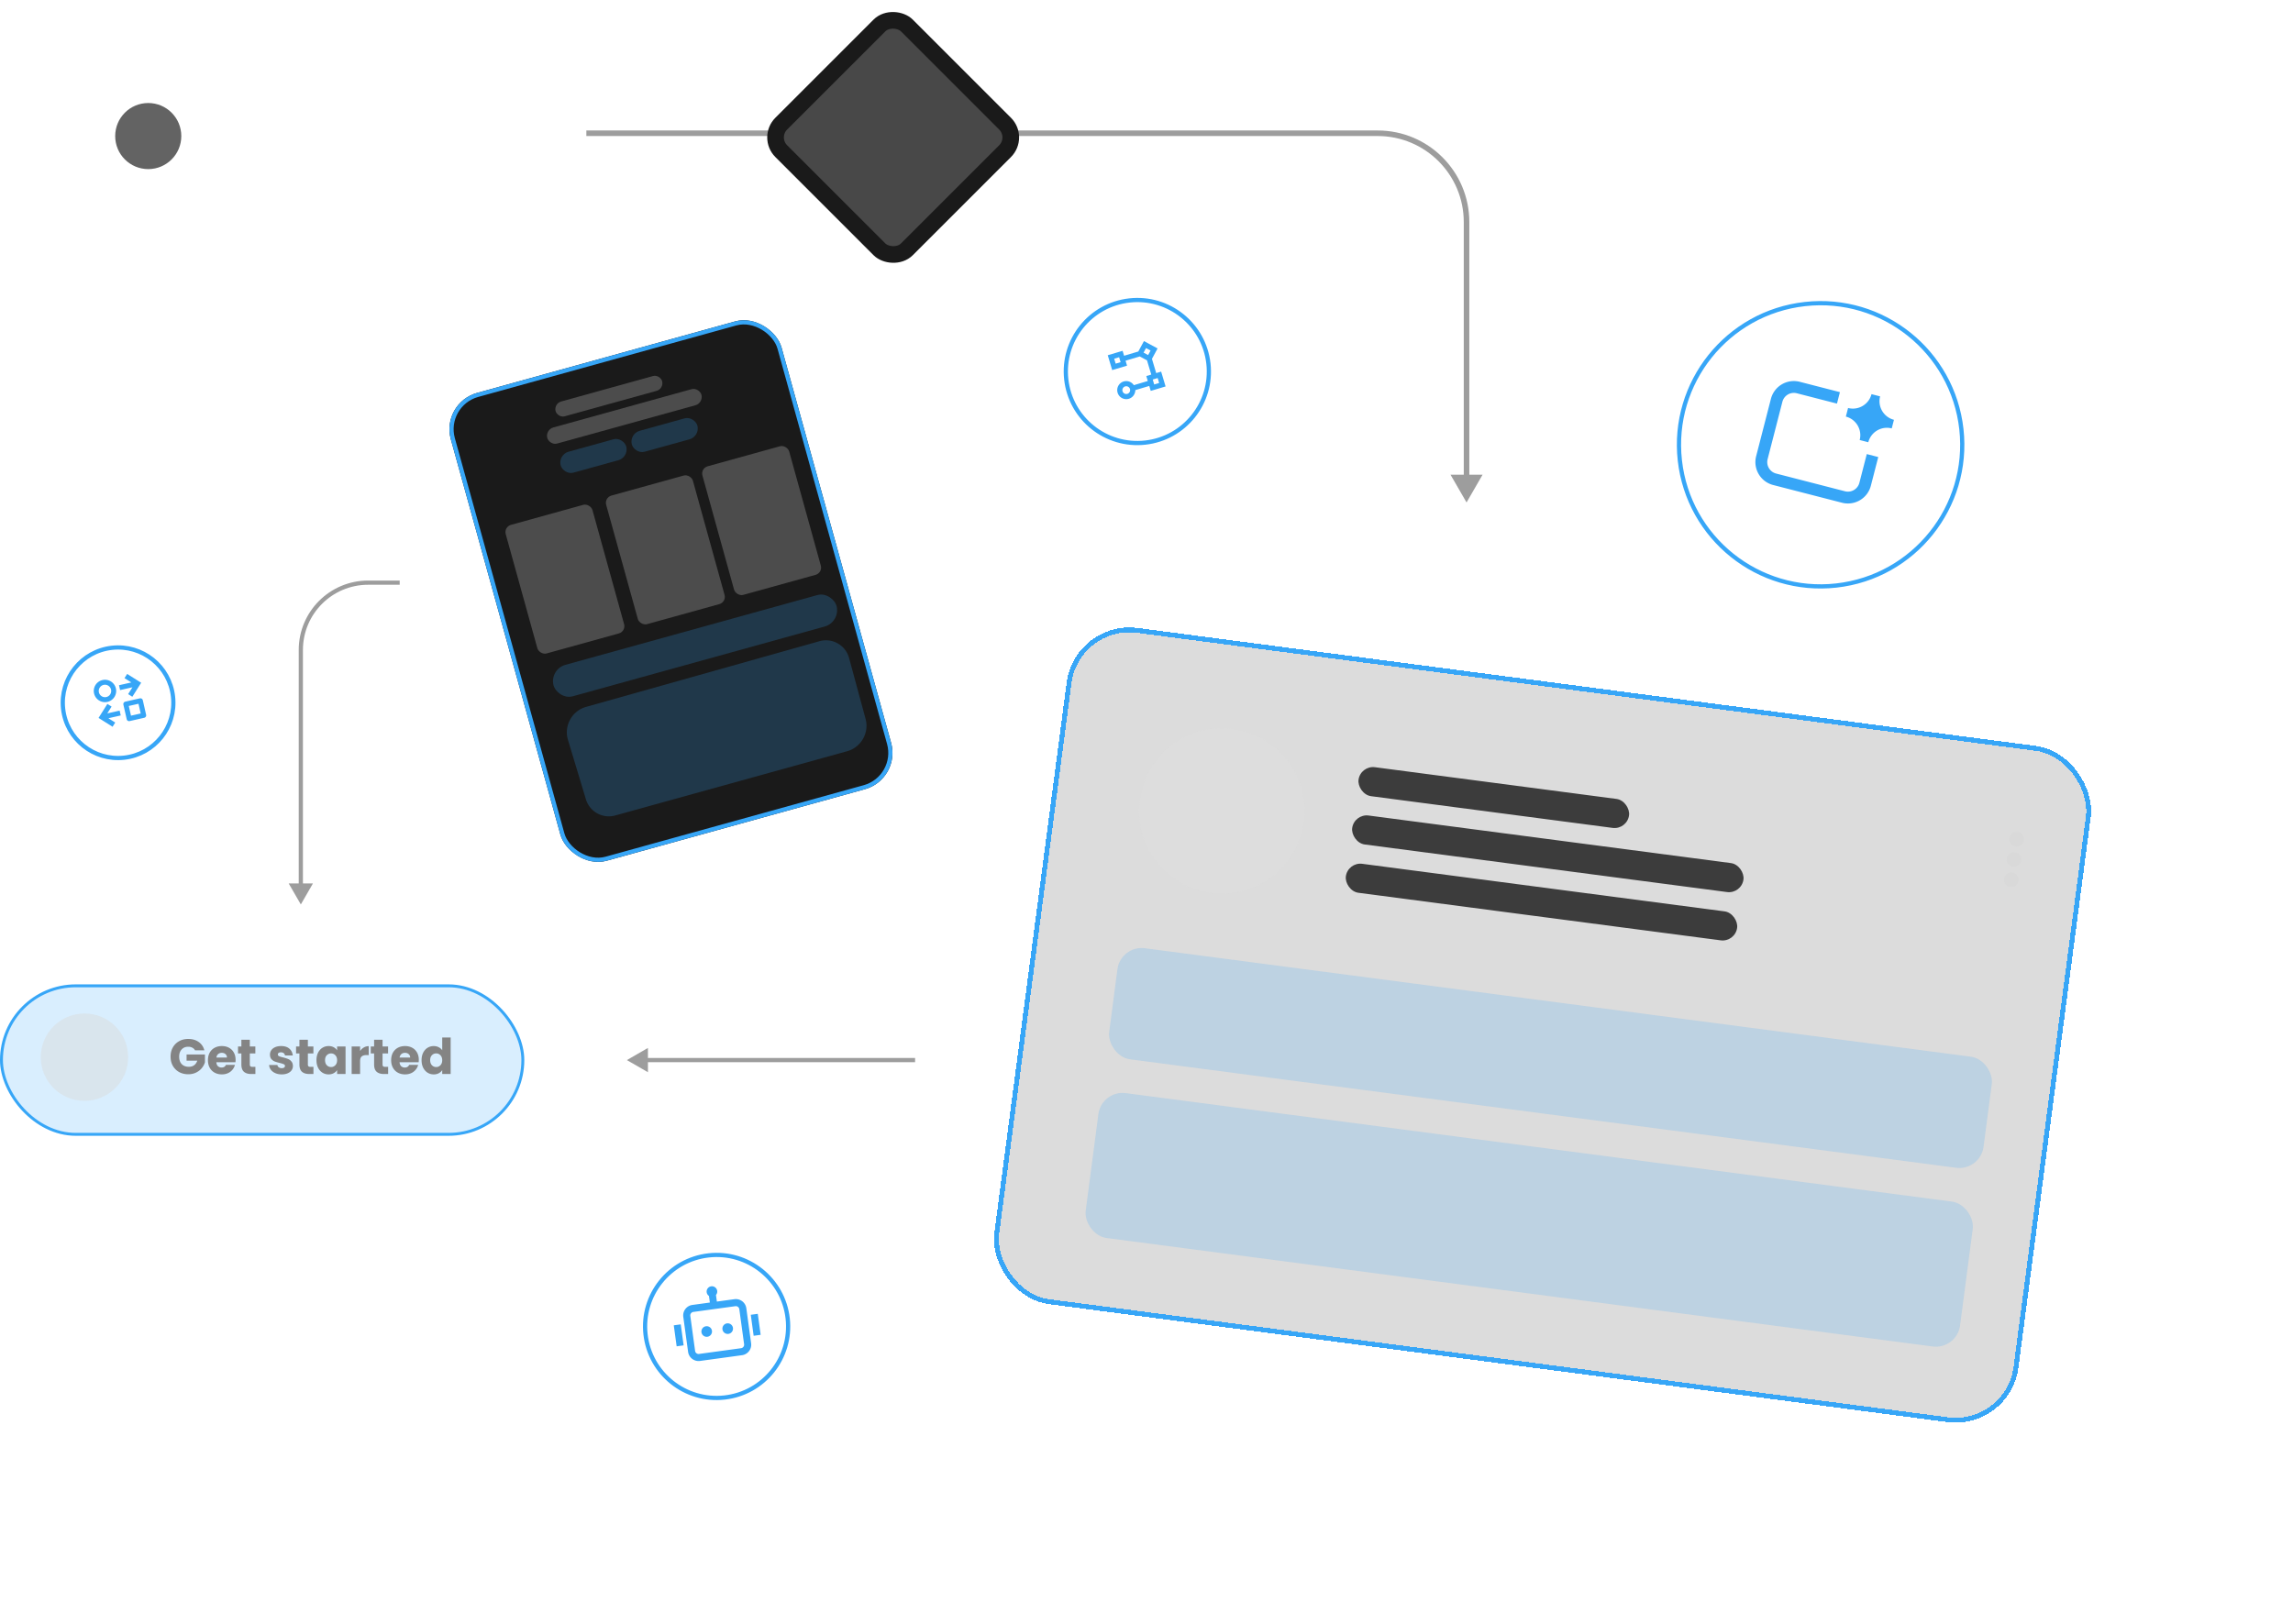 <svg xmlns="http://www.w3.org/2000/svg" width="545" height="386" fill="none" xmlns:v="https://vecta.io/nano"><style><![CDATA[.B{fill-opacity:.22}.C{fill:#fff}.D{stroke:#37a6f7}.E{fill:#37a6f7}.F{fill-opacity:.19}.G{shape-rendering:crispEdges}.H{color-interpolation-filters:sRGB}]]></style><path d="M149 252.016l5 2.886v-5.773l-5 2.887zm-77.5-37l2.887-5h-5.774l2.887 5zm146 36.5h-64v1h64v-1zM95 138.016h-7.5v1H95v-1zm-24 16.5v56h1v-56h-1zm16.5-16.5c-9.113 0-16.5 7.387-16.5 16.5h1c0-8.561 6.94-15.5 15.5-15.5v-1z" fill="#9d9d9d"/><rect x="19" y="14.016" width="111.026" height="37.707" rx="18.854" fill-opacity=".2" class="C"/><g filter="url(#A)" class="G"><rect x="255.48" y="147.332" width="245.496" height="162.12" rx="15.054" transform="rotate(7.482 255.48 147.332)" fill="#000" fill-opacity=".14"/><rect x="255.979" y="147.981" width="244.338" height="160.962" rx="14.475" transform="rotate(7.482 255.979 147.981)" stroke-width="1.158" class="D"/></g><circle cx="290.388" cy="192.795" r="19.686" transform="rotate(7.482 290.388 192.795)" fill="#e0e0e0" class="F"/><g fill="#3c3c3c"><rect x="323.348" y="181.939" width="64.848" height="6.948" rx="3.474" transform="rotate(7.482 323.348 181.939)"/><rect x="321.84" y="193.422" width="93.798" height="6.948" rx="3.474" transform="rotate(7.482 321.84 193.422)"/><rect x="320.334" y="204.902" width="93.798" height="6.948" rx="3.474" transform="rotate(7.482 320.334 204.902)"/></g><g fill="#d9d9d9"><circle cx="479.299" cy="199.503" r="1.737" transform="rotate(7.482 479.299 199.503)"/><circle cx="478.666" cy="204.325" r="1.737" transform="rotate(7.482 478.666 204.325)"/><circle cx="478.031" cy="209.148" r="1.737" transform="rotate(7.482 478.031 209.148)"/></g><g class="E F"><rect x="266.348" y="224.674" width="209.598" height="26.634" rx="5.79" transform="rotate(7.482 266.348 224.674)"/><rect x="261.822" y="259.119" width="209.598" height="34.74" rx="5.79" transform="rotate(7.482 261.822 259.119)"/></g><path d="M348.568 119.451l3.81-6.599h-7.62l3.81 6.599zM139.363 32.338h188.086v-1.32H139.363v1.32zm208.545 20.459v60.716h1.32V52.796h-1.32zm-20.459-20.458c11.299 0 20.459 9.16 20.459 20.459h1.32c0-12.028-9.751-21.778-21.779-21.778v1.32z" fill="#9d9d9d"/><circle cx="35.235" cy="32.346" r="7.856" fill="#636363"/><rect x=".346" y="234.362" width="123.923" height="35.308" rx="17.654" stroke-width=".692" class="D E F"/><path d="M46.352 249.692a1.46 1.46 0 0 0-.645-.622c-.274-.149-.598-.223-.974-.223-.649 0-1.169.215-1.561.645-.391.423-.587.99-.587 1.702 0 .759.203 1.353.61 1.783.415.423.982.634 1.701.634.493 0 .907-.125 1.244-.375.344-.251.595-.611.751-1.08h-2.546v-1.478h4.365v1.865c-.149.501-.403.966-.763 1.397-.352.43-.802.778-1.349 1.044s-1.166.399-1.854.399c-.813 0-1.541-.176-2.182-.528a3.9 3.9 0 0 1-1.49-1.49c-.352-.634-.528-1.358-.528-2.171s.176-1.537.528-2.171c.36-.641.857-1.138 1.49-1.49.634-.36 1.357-.54 2.171-.54.986 0 1.815.239 2.488.716.681.477 1.13 1.138 1.349 1.983h-2.218zm9.642 2.253c0 .188-.012.383-.035.587h-4.541c.031.406.16.719.387.938.235.211.52.317.856.317.501 0 .849-.211 1.044-.634h2.136a2.89 2.89 0 0 1-.598 1.162 2.92 2.92 0 0 1-1.068.81c-.43.195-.911.293-1.443.293-.641 0-1.212-.137-1.713-.411s-.892-.665-1.173-1.173-.422-1.103-.422-1.784.137-1.275.411-1.783a2.92 2.92 0 0 1 1.173-1.174c.501-.273 1.076-.41 1.725-.41.634 0 1.197.133 1.69.399s.876.645 1.15 1.138c.282.493.422 1.068.422 1.725zm-2.053-.528c0-.344-.117-.618-.352-.822s-.528-.305-.88-.305c-.336 0-.622.098-.857.294-.227.195-.368.473-.422.833h2.511zm6.761 2.206v1.701h-1.021c-.727 0-1.295-.176-1.701-.528-.407-.36-.61-.942-.61-1.748v-2.605h-.798v-1.666h.798v-1.596h2.006v1.596h1.314v1.666h-1.314v2.628c0 .196.047.337.141.423s.25.129.469.129h.716zm6.268 1.795c-.571 0-1.079-.098-1.525-.293s-.798-.462-1.056-.798c-.258-.344-.403-.728-.434-1.15h1.983a.76.76 0 0 0 .317.551 1.12 1.12 0 0 0 .692.212c.25 0 .442-.047.575-.141a.46.46 0 0 0 .211-.387c0-.188-.098-.325-.293-.411-.196-.094-.512-.196-.951-.305-.469-.11-.861-.223-1.173-.34-.313-.126-.583-.317-.81-.575-.227-.266-.34-.622-.34-1.068a1.8 1.8 0 0 1 .305-1.021c.211-.313.516-.559.915-.739.407-.18.888-.27 1.443-.27.821 0 1.467.203 1.936.61.477.407.751.947.821 1.619h-1.854a.79.79 0 0 0-.305-.54c-.164-.132-.383-.199-.657-.199-.235 0-.415.047-.54.141-.125.086-.188.207-.188.364 0 .187.098.328.293.422.203.094.516.188.939.282.485.125.88.25 1.185.375.305.117.571.313.798.587.235.266.356.626.364 1.079 0 .384-.11.728-.329 1.033-.211.297-.52.532-.927.704-.399.172-.864.258-1.396.258zm7.529-1.795v1.701h-1.021c-.728 0-1.295-.176-1.701-.528-.407-.36-.61-.942-.61-1.748v-2.605h-.798v-1.666h.798v-1.596h2.007v1.596h1.314v1.666h-1.314v2.628c0 .196.047.337.141.423s.25.129.469.129h.716zm.719-1.584c0-.673.125-1.264.375-1.772.258-.509.606-.9 1.044-1.174s.927-.41 1.467-.41c.462 0 .864.094 1.209.281.352.188.622.435.81.74v-.927h2.007v6.547h-2.007v-.927a2.15 2.15 0 0 1-.821.739c-.344.188-.747.282-1.209.282a2.69 2.69 0 0 1-1.455-.411c-.438-.281-.786-.676-1.044-1.185-.25-.516-.375-1.111-.375-1.783zm4.905.011c0-.5-.141-.895-.422-1.185-.274-.289-.61-.434-1.009-.434s-.739.145-1.021.434c-.274.282-.411.673-.411 1.174s.137.899.411 1.197c.282.289.622.434 1.021.434s.735-.145 1.009-.434c.282-.29.422-.685.422-1.186zm5.465-2.182c.235-.36.528-.642.88-.845a2.24 2.24 0 0 1 1.173-.317v2.124h-.552c-.501 0-.876.11-1.127.329-.25.211-.375.586-.375 1.126v3.039H83.58v-6.547h2.007v1.091zm6.662 3.755v1.701h-1.021c-.727 0-1.295-.176-1.701-.528-.407-.36-.61-.942-.61-1.748v-2.605h-.798v-1.666h.798v-1.596h2.007v1.596h1.314v1.666h-1.314v2.628c0 .196.047.337.141.423s.25.129.469.129h.716zm7.29-1.678c0 .188-.012.383-.035.587h-4.541c.031.406.16.719.387.938.235.211.52.317.857.317.501 0 .849-.211 1.044-.634h2.136c-.109.431-.309.818-.599 1.162a2.92 2.92 0 0 1-1.068.81c-.43.195-.911.293-1.443.293-.641 0-1.213-.137-1.713-.411s-.892-.665-1.173-1.173-.422-1.103-.422-1.784.137-1.275.411-1.783a2.92 2.92 0 0 1 1.173-1.174c.501-.273 1.076-.41 1.725-.41.634 0 1.197.133 1.69.399s.876.645 1.15 1.138c.282.493.422 1.068.422 1.725zm-2.053-.528c0-.344-.117-.618-.352-.822s-.528-.305-.88-.305c-.336 0-.622.098-.857.294-.227.195-.368.473-.422.833h2.511zm2.713.622c0-.673.125-1.264.376-1.772.258-.509.606-.9 1.044-1.174s.927-.41 1.467-.41c.43 0 .821.09 1.173.27.36.18.642.422.845.727v-3.039h2.007v8.683h-2.007v-.938c-.188.312-.458.563-.81.75-.344.188-.747.282-1.208.282a2.71 2.71 0 0 1-1.467-.411c-.438-.281-.786-.676-1.044-1.185-.251-.516-.376-1.111-.376-1.783zm4.905.011c0-.5-.141-.895-.422-1.185-.274-.289-.61-.434-1.009-.434a1.37 1.37 0 0 0-1.021.434c-.274.282-.411.673-.411 1.174s.137.899.411 1.197a1.37 1.37 0 0 0 1.021.434c.399 0 .735-.145 1.009-.434.281-.29.422-.685.422-1.186z" fill="#848484"/><circle cx="20.076" cy="251.324" r="10.385" fill="#d9d9d9" fill-opacity=".45"/><g class="C"><rect x="49.375" y="25.705" width="50.434" height="5.404" rx="2.702" transform="rotate(359.809 49.375 25.705)" fill-opacity=".37"/><rect x="49.406" y="34.711" width="72.95" height="5.404" rx="2.702" transform="rotate(359.809 49.406 34.711)" fill-opacity=".37"/></g><rect x="182.421" y="32.666" width="42.237" height="42.237" rx="4.62" transform="rotate(315 182.421 32.666)" fill="#484848" stroke="#1a1a1a" stroke-width="3.96"/><g filter="url(#B)"><rect x="104.76" y="95.799" width="81.575" height="115.407" rx="8.953" transform="rotate(344.512 104.76 95.799)" fill="#1a1a1a"/><rect x="105.372" y="96.145" width="80.58" height="114.412" rx="8.456" transform="rotate(344.512 105.372 96.145)" stroke-width=".995" class="D"/></g><g class="C B"><rect width="26.297" height="3.62" rx="1.81" transform="matrix(.964 -.267 .227 .974 131.631 95.93)"/><rect width="38.037" height="3.932" rx="1.966" transform="matrix(.964 -.267 .227 .974 129.617 102.145)"/></g><g class="E B"><rect width="16.209" height="5.111" rx="2.555" transform="matrix(.964 -.267 .227 .974 132.662 108.074)"/><rect width="69.834" height="7.676" rx="3.838" transform="matrix(.964 -.267 .227 .974 130.668 159.084)"/><path d="M134.985 175.851c-.993-3.292.97-6.86 4.29-7.794l55.444-15.607a5.69 5.69 0 0 1 7.099 4.018l3.922 14.472c.886 3.268-1.092 6.733-4.36 7.639l-55.102 15.271a5.69 5.69 0 0 1-7.03-3.863l-4.263-14.136z"/><rect width="16.209" height="5.111" rx="2.555" transform="matrix(.964 -.267 .227 .974 149.574 103.1)"/></g><g class="C B"><rect x="119.725" y="125.256" width="21.394" height="31.718" rx="1.783" transform="rotate(344.51 119.725 125.256)"/><rect x="143.6" y="118.291" width="21.394" height="31.718" rx="1.783" transform="rotate(344.51 143.6 118.291)"/><rect x="166.48" y="111.328" width="21.394" height="31.718" rx="1.783" transform="rotate(344.51 166.48 111.328)"/></g><circle cx="432.725" cy="105.741" r="33.664" transform="rotate(353.666 432.725 105.741)" class="D"/><path d="M439.249 96.993c2.447.63 4.941-.843 5.571-3.29l2.045.526c-.63 2.447.843 4.941 3.29 5.571l-.526 2.045c-2.447-.63-4.942.843-5.572 3.29l-2.044-.527c.63-2.447-.843-4.941-3.29-5.571l.526-2.045zm-15.61-1.475c.388-1.506 1.923-2.412 3.429-2.025l9.543 2.457.701-2.726-9.542-2.457a5.63 5.63 0 0 0-6.857 4.049l-3.51 13.632c-.775 3.012 1.038 6.082 4.049 6.857l16.359 4.212a5.63 5.63 0 0 0 6.857-4.049l1.755-6.816-2.727-.702-1.755 6.816c-.387 1.506-1.922 2.412-3.428 2.025l-16.359-4.212c-1.506-.388-2.412-1.923-2.024-3.429l3.509-13.632z" class="E"/><circle cx="170.324" cy="315.339" r="17" transform="rotate(353.666 170.324 315.339)" class="D"/><g clip-path="url(#C)" class="E"><path d="M170.461 306.876c.051.37-.065.724-.289.987l.215 1.566 4.16-.569a2.52 2.52 0 0 1 2.838 2.154l1.14 8.321a2.52 2.52 0 0 1-2.155 2.838l-9.985 1.367a2.52 2.52 0 0 1-2.838-2.154l-1.14-8.321a2.52 2.52 0 0 1 2.155-2.838l4.16-.57-.214-1.566a1.25 1.25 0 0 1-.543-.873 1.26 1.26 0 0 1 1.077-1.419 1.26 1.26 0 0 1 1.419 1.077zm-5.671 5.015a.84.84 0 0 0-.718.946l1.139 8.321a.84.84 0 0 0 .946.718l9.985-1.367a.84.84 0 0 0 .718-.946l-1.139-8.321a.84.84 0 0 0-.946-.718l-4.16.57-1.665.227-4.16.57zm-2.987 2.952l-1.664.228.684 4.993 1.664-.228-.684-4.993zm16.642-2.279l1.664-.227.684 4.992-1.664.228-.684-4.993zm-10.304 5.226a1.26 1.26 0 0 0 1.077-1.419 1.26 1.26 0 0 0-1.419-1.077 1.26 1.26 0 0 0-1.077 1.419 1.26 1.26 0 0 0 1.419 1.077zm4.992-.684a1.26 1.26 0 0 0 1.077-1.419 1.26 1.26 0 0 0-1.419-1.077 1.26 1.26 0 0 0-1.077 1.419 1.26 1.26 0 0 0 1.419 1.077z"/></g><circle cx="270.324" cy="88.324" r="17" transform="rotate(353.666 270.324 88.324)" class="D"/><g clip-path="url(#D)" class="E"><path d="M268.304 94.802a2.15 2.15 0 0 1-2.672-1.443c-.34-1.136.306-2.333 1.443-2.672a2.15 2.15 0 0 1 2.411.88l3.319-.991-.351-1.175 1.175-.352-1.011-3.384-1.712-.925-3.385 1.011.352 1.176-3.528 1.054-1.054-3.527 3.528-1.054.351 1.175 3.384-1.011 1.338-2.476 3.239 1.749-1.337 2.475 1.011 3.385 1.176-.351 1.054 3.527-3.528 1.054-.351-1.176-3.318.992a2.15 2.15 0 0 1-1.534 2.059zm-.878-2.939a.92.92 0 1 0 .527 1.764.92.92 0 1 0-.527-1.764zm7.73-1.989l-1.175.351.351 1.176 1.176-.351-.352-1.176zm-2.768-7.123l-.583 1.08 1.08.583.583-1.08-1.08-.583zm-6.394 2.175l-1.175.351.351 1.176 1.176-.351-.352-1.176z"/></g><circle cx="28.064" cy="167.063" r="13.142" transform="rotate(353.666 28.064 167.063)" class="D"/><g clip-path="url(#E)" class="E"><path d="M30.224 160.214l-.631 1.001 1.622 1.022-2.933.665.262 1.154 2.933-.665-1.023 1.622 1.001.631 2.099-3.331-3.331-2.099zm-3.83 3.723a1.48 1.48 0 0 0-1.769-1.115 1.48 1.48 0 0 0-1.115 1.769 1.48 1.48 0 0 0 1.769 1.115 1.48 1.48 0 0 0 1.115-1.769zm1.154-.262a2.66 2.66 0 1 1-5.191 1.177 2.66 2.66 0 1 1 5.191-1.177zm-1.783 7.075l1.622 1.023-.631 1.001-3.331-2.1 2.099-3.33 1.001.63-1.023 1.623 2.933-.665.262 1.153-2.933.665zm5.371-.611l2.307-.523-.523-2.307-2.307.523.523 2.307zm-1.807-2.622a.59.59 0 0 1 .446-.708l3.461-.785a.59.59 0 0 1 .707.446l.785 3.461a.59.59 0 0 1-.446.708l-3.461.784a.59.59 0 0 1-.708-.446l-.785-3.46z"/></g><defs><filter id="A" x="188.549" y="101.512" width="356.156" height="284.347" filterUnits="userSpaceOnUse" class="H"><feFlood flood-opacity="0" result="A"/><feColorMatrix in="SourceAlpha" values="0 0 0 0 0 0 0 0 0 0 0 0 0 0 0 0 0 0 127 0" result="B"/><feOffset/><feGaussianBlur stdDeviation="23.825"/><feComposite in2="B" operator="out"/><feColorMatrix values="0 0 0 0 0.216 0 0 0 0 0.651 0 0 0 0 0.969 0 0 0 0.3 0"/><feBlend in2="A"/><feBlend in="SourceGraphic"/></filter><filter id="B" x="61.063" y="30.317" width="196.826" height="220.396" filterUnits="userSpaceOnUse" class="H"><feFlood flood-opacity="0" result="A"/><feColorMatrix in="SourceAlpha" values="0 0 0 0 0 0 0 0 0 0 0 0 0 0 0 0 0 0 127 0" result="B"/><feOffset/><feGaussianBlur stdDeviation="22.881"/><feComposite in2="B" operator="out"/><feColorMatrix values="0 0 0 0 0.216 0 0 0 0 0.651 0 0 0 0 0.969 0 0 0 0.48 0"/><feBlend in2="A"/><feBlend in="SourceGraphic"/></filter><clipPath id="C"><path transform="matrix(.991 -.136 .136 .991 159 306.75)" d="M0 0h20.157v20.157H0z" class="C"/></clipPath><clipPath id="D"><path transform="matrix(.958 -.286 .286 .958 261 83.215)" d="M0 0h14.726v14.726H0z" class="C"/></clipPath><clipPath id="E"><path transform="matrix(.975 -.221 .221 .975 20 161.139)" d="M0 0h14.194v14.194H0z" class="C"/></clipPath></defs></svg>
